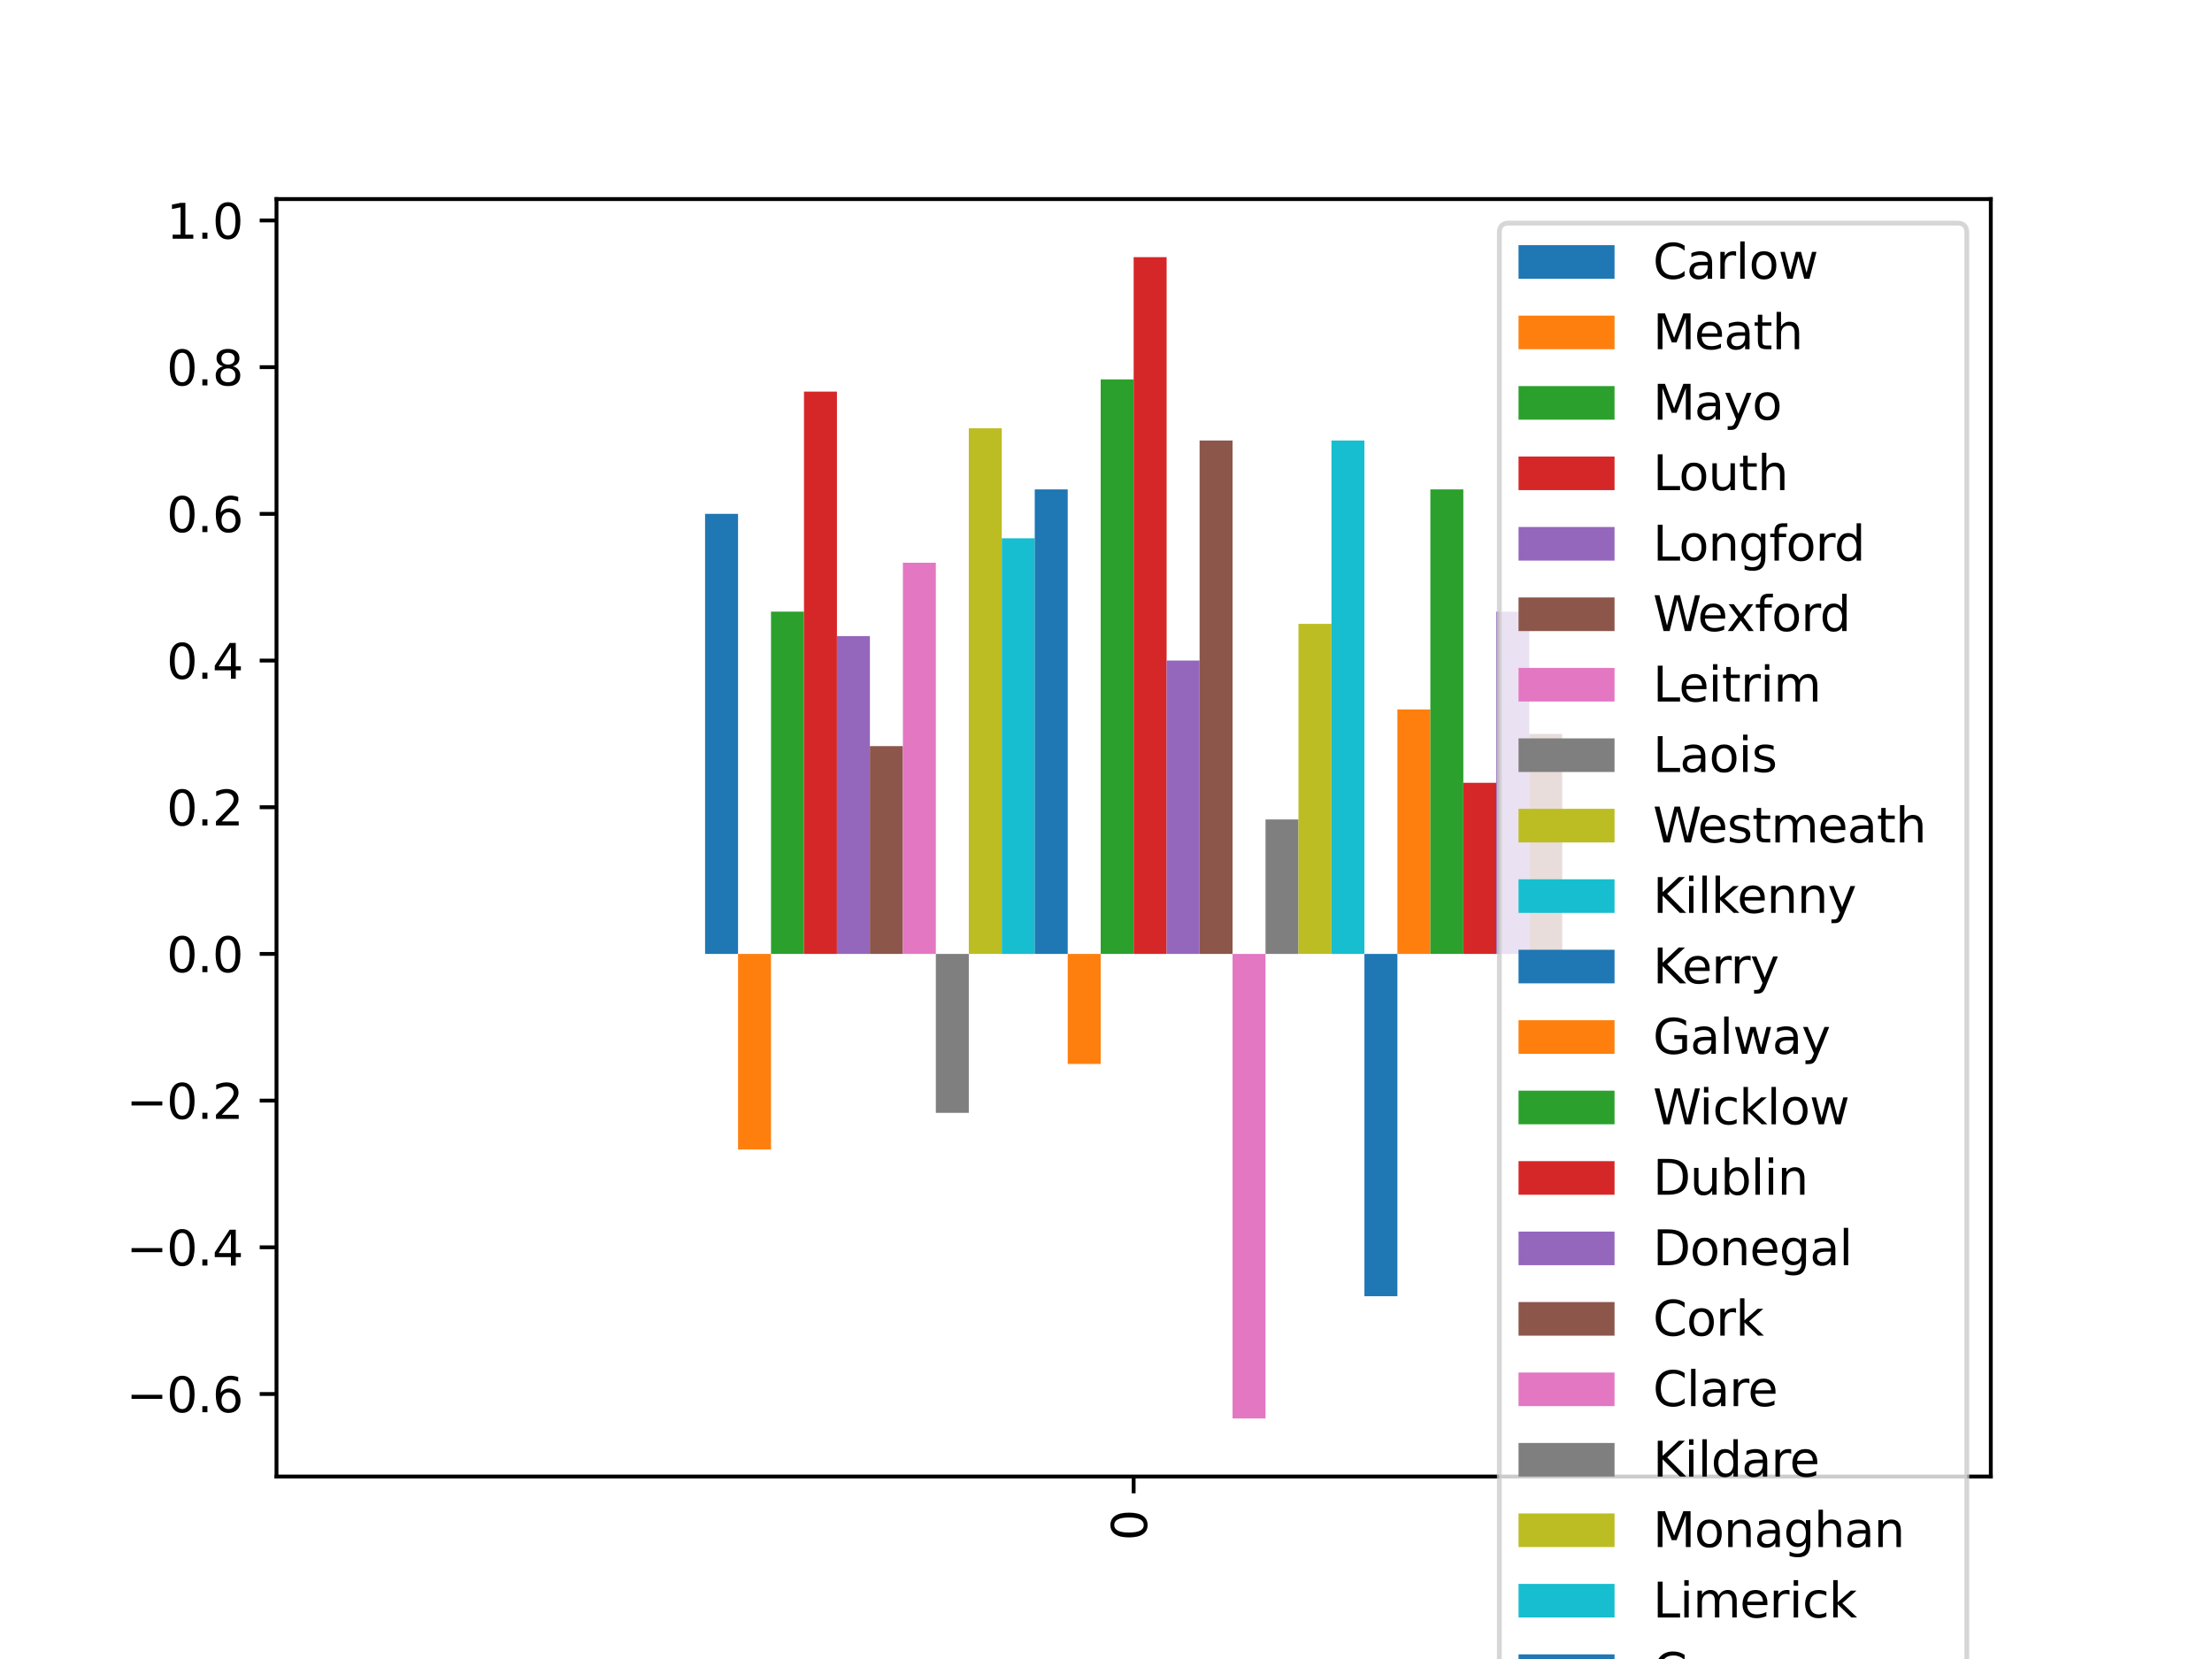 <?xml version="1.0" encoding="utf-8" standalone="no"?>
<!DOCTYPE svg PUBLIC "-//W3C//DTD SVG 1.1//EN"
  "http://www.w3.org/Graphics/SVG/1.1/DTD/svg11.dtd">
<svg xmlns:xlink="http://www.w3.org/1999/xlink" width="460.8pt" height="345.6pt" viewBox="0 0 460.8 345.6" xmlns="http://www.w3.org/2000/svg" version="1.1">
 <defs>
  <style type="text/css">*{stroke-linejoin: round; stroke-linecap: butt}</style>
 </defs>
 <g id="figure_1">
  <g id="patch_1">
   <path d="M 0 345.6 
L 460.8 345.6 
L 460.8 0 
L 0 0 
z
" style="fill: #ffffff"/>
  </g>
  <g id="axes_1">
   <g id="patch_2">
    <path d="M 57.6 307.584 
L 414.72 307.584 
L 414.72 41.472 
L 57.6 41.472 
z
" style="fill: #ffffff"/>
   </g>
   <g id="patch_3">
    <path d="M 146.88 198.72 
L 153.748 198.72 
L 153.748 107.045 
L 146.88 107.045 
z
" clip-path="url(#p65b8592eb8)" style="fill: #1f77b4"/>
   </g>
   <g id="patch_4">
    <path d="M 153.748 198.72 
L 160.615 198.72 
L 160.615 239.464 
L 153.748 239.464 
z
" clip-path="url(#p65b8592eb8)" style="fill: #ff7f0e"/>
   </g>
   <g id="patch_5">
    <path d="M 160.615 198.72 
L 167.483 198.72 
L 167.483 127.417 
L 160.615 127.417 
z
" clip-path="url(#p65b8592eb8)" style="fill: #2ca02c"/>
   </g>
   <g id="patch_6">
    <path d="M 167.483 198.72 
L 174.351 198.72 
L 174.351 81.58 
L 167.483 81.58 
z
" clip-path="url(#p65b8592eb8)" style="fill: #d62728"/>
   </g>
   <g id="patch_7">
    <path d="M 174.351 198.72 
L 181.218 198.72 
L 181.218 132.51 
L 174.351 132.51 
z
" clip-path="url(#p65b8592eb8)" style="fill: #9467bd"/>
   </g>
   <g id="patch_8">
    <path d="M 181.218 198.72 
L 188.086 198.72 
L 188.086 155.429 
L 181.218 155.429 
z
" clip-path="url(#p65b8592eb8)" style="fill: #8c564b"/>
   </g>
   <g id="patch_9">
    <path d="M 188.086 198.72 
L 194.954 198.72 
L 194.954 117.231 
L 188.086 117.231 
z
" clip-path="url(#p65b8592eb8)" style="fill: #e377c2"/>
   </g>
   <g id="patch_10">
    <path d="M 194.954 198.72 
L 201.822 198.72 
L 201.822 231.825 
L 194.954 231.825 
z
" clip-path="url(#p65b8592eb8)" style="fill: #7f7f7f"/>
   </g>
   <g id="patch_11">
    <path d="M 201.822 198.72 
L 208.689 198.72 
L 208.689 89.219 
L 201.822 89.219 
z
" clip-path="url(#p65b8592eb8)" style="fill: #bcbd22"/>
   </g>
   <g id="patch_12">
    <path d="M 208.689 198.72 
L 215.557 198.72 
L 215.557 112.138 
L 208.689 112.138 
z
" clip-path="url(#p65b8592eb8)" style="fill: #17becf"/>
   </g>
   <g id="patch_13">
    <path d="M 215.557 198.72 
L 222.425 198.72 
L 222.425 101.952 
L 215.557 101.952 
z
" clip-path="url(#p65b8592eb8)" style="fill: #1f77b4"/>
   </g>
   <g id="patch_14">
    <path d="M 222.425 198.72 
L 229.292 198.72 
L 229.292 221.639 
L 222.425 221.639 
z
" clip-path="url(#p65b8592eb8)" style="fill: #ff7f0e"/>
   </g>
   <g id="patch_15">
    <path d="M 229.292 198.72 
L 236.16 198.72 
L 236.16 79.033 
L 229.292 79.033 
z
" clip-path="url(#p65b8592eb8)" style="fill: #2ca02c"/>
   </g>
   <g id="patch_16">
    <path d="M 236.16 198.72 
L 243.028 198.72 
L 243.028 53.568 
L 236.16 53.568 
z
" clip-path="url(#p65b8592eb8)" style="fill: #d62728"/>
   </g>
   <g id="patch_17">
    <path d="M 243.028 198.72 
L 249.895 198.72 
L 249.895 137.603 
L 243.028 137.603 
z
" clip-path="url(#p65b8592eb8)" style="fill: #9467bd"/>
   </g>
   <g id="patch_18">
    <path d="M 249.895 198.72 
L 256.763 198.72 
L 256.763 91.766 
L 249.895 91.766 
z
" clip-path="url(#p65b8592eb8)" style="fill: #8c564b"/>
   </g>
   <g id="patch_19">
    <path d="M 256.763 198.72 
L 263.631 198.72 
L 263.631 295.488 
L 256.763 295.488 
z
" clip-path="url(#p65b8592eb8)" style="fill: #e377c2"/>
   </g>
   <g id="patch_20">
    <path d="M 263.631 198.72 
L 270.498 198.72 
L 270.498 170.708 
L 263.631 170.708 
z
" clip-path="url(#p65b8592eb8)" style="fill: #7f7f7f"/>
   </g>
   <g id="patch_21">
    <path d="M 270.498 198.72 
L 277.366 198.72 
L 277.366 129.964 
L 270.498 129.964 
z
" clip-path="url(#p65b8592eb8)" style="fill: #bcbd22"/>
   </g>
   <g id="patch_22">
    <path d="M 277.366 198.72 
L 284.234 198.72 
L 284.234 91.766 
L 277.366 91.766 
z
" clip-path="url(#p65b8592eb8)" style="fill: #17becf"/>
   </g>
   <g id="patch_23">
    <path d="M 284.234 198.72 
L 291.102 198.72 
L 291.102 270.023 
L 284.234 270.023 
z
" clip-path="url(#p65b8592eb8)" style="fill: #1f77b4"/>
   </g>
   <g id="patch_24">
    <path d="M 291.102 198.72 
L 297.969 198.72 
L 297.969 147.789 
L 291.102 147.789 
z
" clip-path="url(#p65b8592eb8)" style="fill: #ff7f0e"/>
   </g>
   <g id="patch_25">
    <path d="M 297.969 198.72 
L 304.837 198.72 
L 304.837 101.952 
L 297.969 101.952 
z
" clip-path="url(#p65b8592eb8)" style="fill: #2ca02c"/>
   </g>
   <g id="patch_26">
    <path d="M 304.837 198.72 
L 311.705 198.72 
L 311.705 163.069 
L 304.837 163.069 
z
" clip-path="url(#p65b8592eb8)" style="fill: #d62728"/>
   </g>
   <g id="patch_27">
    <path d="M 311.705 198.72 
L 318.572 198.72 
L 318.572 127.417 
L 311.705 127.417 
z
" clip-path="url(#p65b8592eb8)" style="fill: #9467bd"/>
   </g>
   <g id="patch_28">
    <path d="M 318.572 198.72 
L 325.44 198.72 
L 325.44 152.883 
L 318.572 152.883 
z
" clip-path="url(#p65b8592eb8)" style="fill: #8c564b"/>
   </g>
   <g id="matplotlib.axis_1">
    <g id="xtick_1">
     <g id="line2d_1">
      <defs>
       <path id="m4e31909a8d" d="M 0 0 
L 0 3.5 
" style="stroke: #000000; stroke-width: 0.8"/>
      </defs>
      <g>
       <use xlink:href="#m4e31909a8d" x="236.16" y="307.584" style="stroke: #000000; stroke-width: 0.8"/>
      </g>
     </g>
     <g id="text_1">
      <!-- 0 -->
      <g transform="translate(238.919 320.947)rotate(-90)scale(0.1 -0.1)">
       <defs>
        <path id="DejaVuSans-30" d="M 2034 4250 
Q 1547 4250 1301 3770 
Q 1056 3291 1056 2328 
Q 1056 1369 1301 889 
Q 1547 409 2034 409 
Q 2525 409 2770 889 
Q 3016 1369 3016 2328 
Q 3016 3291 2770 3770 
Q 2525 4250 2034 4250 
z
M 2034 4750 
Q 2819 4750 3233 4129 
Q 3647 3509 3647 2328 
Q 3647 1150 3233 529 
Q 2819 -91 2034 -91 
Q 1250 -91 836 529 
Q 422 1150 422 2328 
Q 422 3509 836 4129 
Q 1250 4750 2034 4750 
z
" transform="scale(0.016)"/>
       </defs>
       <use xlink:href="#DejaVuSans-30"/>
      </g>
     </g>
    </g>
   </g>
   <g id="matplotlib.axis_2">
    <g id="ytick_1">
     <g id="line2d_2">
      <defs>
       <path id="m312593dc23" d="M 0 0 
L -3.5 0 
" style="stroke: #000000; stroke-width: 0.8"/>
      </defs>
      <g>
       <use xlink:href="#m312593dc23" x="57.6" y="290.395" style="stroke: #000000; stroke-width: 0.8"/>
      </g>
     </g>
     <g id="text_2">
      <!-- −0.6 -->
      <g transform="translate(26.317 294.194)scale(0.1 -0.1)">
       <defs>
        <path id="DejaVuSans-2212" d="M 678 2272 
L 4684 2272 
L 4684 1741 
L 678 1741 
L 678 2272 
z
" transform="scale(0.016)"/>
        <path id="DejaVuSans-2e" d="M 684 794 
L 1344 794 
L 1344 0 
L 684 0 
L 684 794 
z
" transform="scale(0.016)"/>
        <path id="DejaVuSans-36" d="M 2113 2584 
Q 1688 2584 1439 2293 
Q 1191 2003 1191 1497 
Q 1191 994 1439 701 
Q 1688 409 2113 409 
Q 2538 409 2786 701 
Q 3034 994 3034 1497 
Q 3034 2003 2786 2293 
Q 2538 2584 2113 2584 
z
M 3366 4563 
L 3366 3988 
Q 3128 4100 2886 4159 
Q 2644 4219 2406 4219 
Q 1781 4219 1451 3797 
Q 1122 3375 1075 2522 
Q 1259 2794 1537 2939 
Q 1816 3084 2150 3084 
Q 2853 3084 3261 2657 
Q 3669 2231 3669 1497 
Q 3669 778 3244 343 
Q 2819 -91 2113 -91 
Q 1303 -91 875 529 
Q 447 1150 447 2328 
Q 447 3434 972 4092 
Q 1497 4750 2381 4750 
Q 2619 4750 2861 4703 
Q 3103 4656 3366 4563 
z
" transform="scale(0.016)"/>
       </defs>
       <use xlink:href="#DejaVuSans-2212"/>
       <use xlink:href="#DejaVuSans-30" x="83.789"/>
       <use xlink:href="#DejaVuSans-2e" x="147.412"/>
       <use xlink:href="#DejaVuSans-36" x="179.199"/>
      </g>
     </g>
    </g>
    <g id="ytick_2">
     <g id="line2d_3">
      <g>
       <use xlink:href="#m312593dc23" x="57.6" y="259.837" style="stroke: #000000; stroke-width: 0.8"/>
      </g>
     </g>
     <g id="text_3">
      <!-- −0.4 -->
      <g transform="translate(26.317 263.636)scale(0.1 -0.1)">
       <defs>
        <path id="DejaVuSans-34" d="M 2419 4116 
L 825 1625 
L 2419 1625 
L 2419 4116 
z
M 2253 4666 
L 3047 4666 
L 3047 1625 
L 3713 1625 
L 3713 1100 
L 3047 1100 
L 3047 0 
L 2419 0 
L 2419 1100 
L 313 1100 
L 313 1709 
L 2253 4666 
z
" transform="scale(0.016)"/>
       </defs>
       <use xlink:href="#DejaVuSans-2212"/>
       <use xlink:href="#DejaVuSans-30" x="83.789"/>
       <use xlink:href="#DejaVuSans-2e" x="147.412"/>
       <use xlink:href="#DejaVuSans-34" x="179.199"/>
      </g>
     </g>
    </g>
    <g id="ytick_3">
     <g id="line2d_4">
      <g>
       <use xlink:href="#m312593dc23" x="57.6" y="229.278" style="stroke: #000000; stroke-width: 0.8"/>
      </g>
     </g>
     <g id="text_4">
      <!-- −0.2 -->
      <g transform="translate(26.317 233.078)scale(0.1 -0.1)">
       <defs>
        <path id="DejaVuSans-32" d="M 1228 531 
L 3431 531 
L 3431 0 
L 469 0 
L 469 531 
Q 828 903 1448 1529 
Q 2069 2156 2228 2338 
Q 2531 2678 2651 2914 
Q 2772 3150 2772 3378 
Q 2772 3750 2511 3984 
Q 2250 4219 1831 4219 
Q 1534 4219 1204 4116 
Q 875 4013 500 3803 
L 500 4441 
Q 881 4594 1212 4672 
Q 1544 4750 1819 4750 
Q 2544 4750 2975 4387 
Q 3406 4025 3406 3419 
Q 3406 3131 3298 2873 
Q 3191 2616 2906 2266 
Q 2828 2175 2409 1742 
Q 1991 1309 1228 531 
z
" transform="scale(0.016)"/>
       </defs>
       <use xlink:href="#DejaVuSans-2212"/>
       <use xlink:href="#DejaVuSans-30" x="83.789"/>
       <use xlink:href="#DejaVuSans-2e" x="147.412"/>
       <use xlink:href="#DejaVuSans-32" x="179.199"/>
      </g>
     </g>
    </g>
    <g id="ytick_4">
     <g id="line2d_5">
      <g>
       <use xlink:href="#m312593dc23" x="57.6" y="198.72" style="stroke: #000000; stroke-width: 0.8"/>
      </g>
     </g>
     <g id="text_5">
      <!-- 0.0 -->
      <g transform="translate(34.697 202.519)scale(0.1 -0.1)">
       <use xlink:href="#DejaVuSans-30"/>
       <use xlink:href="#DejaVuSans-2e" x="63.623"/>
       <use xlink:href="#DejaVuSans-30" x="95.41"/>
      </g>
     </g>
    </g>
    <g id="ytick_5">
     <g id="line2d_6">
      <g>
       <use xlink:href="#m312593dc23" x="57.6" y="168.162" style="stroke: #000000; stroke-width: 0.8"/>
      </g>
     </g>
     <g id="text_6">
      <!-- 0.2 -->
      <g transform="translate(34.697 171.961)scale(0.1 -0.1)">
       <use xlink:href="#DejaVuSans-30"/>
       <use xlink:href="#DejaVuSans-2e" x="63.623"/>
       <use xlink:href="#DejaVuSans-32" x="95.41"/>
      </g>
     </g>
    </g>
    <g id="ytick_6">
     <g id="line2d_7">
      <g>
       <use xlink:href="#m312593dc23" x="57.6" y="137.603" style="stroke: #000000; stroke-width: 0.8"/>
      </g>
     </g>
     <g id="text_7">
      <!-- 0.4 -->
      <g transform="translate(34.697 141.403)scale(0.1 -0.1)">
       <use xlink:href="#DejaVuSans-30"/>
       <use xlink:href="#DejaVuSans-2e" x="63.623"/>
       <use xlink:href="#DejaVuSans-34" x="95.41"/>
      </g>
     </g>
    </g>
    <g id="ytick_7">
     <g id="line2d_8">
      <g>
       <use xlink:href="#m312593dc23" x="57.6" y="107.045" style="stroke: #000000; stroke-width: 0.8"/>
      </g>
     </g>
     <g id="text_8">
      <!-- 0.6 -->
      <g transform="translate(34.697 110.844)scale(0.1 -0.1)">
       <use xlink:href="#DejaVuSans-30"/>
       <use xlink:href="#DejaVuSans-2e" x="63.623"/>
       <use xlink:href="#DejaVuSans-36" x="95.41"/>
      </g>
     </g>
    </g>
    <g id="ytick_8">
     <g id="line2d_9">
      <g>
       <use xlink:href="#m312593dc23" x="57.6" y="76.487" style="stroke: #000000; stroke-width: 0.8"/>
      </g>
     </g>
     <g id="text_9">
      <!-- 0.8 -->
      <g transform="translate(34.697 80.286)scale(0.1 -0.1)">
       <defs>
        <path id="DejaVuSans-38" d="M 2034 2216 
Q 1584 2216 1326 1975 
Q 1069 1734 1069 1313 
Q 1069 891 1326 650 
Q 1584 409 2034 409 
Q 2484 409 2743 651 
Q 3003 894 3003 1313 
Q 3003 1734 2745 1975 
Q 2488 2216 2034 2216 
z
M 1403 2484 
Q 997 2584 770 2862 
Q 544 3141 544 3541 
Q 544 4100 942 4425 
Q 1341 4750 2034 4750 
Q 2731 4750 3128 4425 
Q 3525 4100 3525 3541 
Q 3525 3141 3298 2862 
Q 3072 2584 2669 2484 
Q 3125 2378 3379 2068 
Q 3634 1759 3634 1313 
Q 3634 634 3220 271 
Q 2806 -91 2034 -91 
Q 1263 -91 848 271 
Q 434 634 434 1313 
Q 434 1759 690 2068 
Q 947 2378 1403 2484 
z
M 1172 3481 
Q 1172 3119 1398 2916 
Q 1625 2713 2034 2713 
Q 2441 2713 2670 2916 
Q 2900 3119 2900 3481 
Q 2900 3844 2670 4047 
Q 2441 4250 2034 4250 
Q 1625 4250 1398 4047 
Q 1172 3844 1172 3481 
z
" transform="scale(0.016)"/>
       </defs>
       <use xlink:href="#DejaVuSans-30"/>
       <use xlink:href="#DejaVuSans-2e" x="63.623"/>
       <use xlink:href="#DejaVuSans-38" x="95.41"/>
      </g>
     </g>
    </g>
    <g id="ytick_9">
     <g id="line2d_10">
      <g>
       <use xlink:href="#m312593dc23" x="57.6" y="45.928" style="stroke: #000000; stroke-width: 0.8"/>
      </g>
     </g>
     <g id="text_10">
      <!-- 1.0 -->
      <g transform="translate(34.697 49.728)scale(0.1 -0.1)">
       <defs>
        <path id="DejaVuSans-31" d="M 794 531 
L 1825 531 
L 1825 4091 
L 703 3866 
L 703 4441 
L 1819 4666 
L 2450 4666 
L 2450 531 
L 3481 531 
L 3481 0 
L 794 0 
L 794 531 
z
" transform="scale(0.016)"/>
       </defs>
       <use xlink:href="#DejaVuSans-31"/>
       <use xlink:href="#DejaVuSans-2e" x="63.623"/>
       <use xlink:href="#DejaVuSans-30" x="95.41"/>
      </g>
     </g>
    </g>
   </g>
   <g id="patch_29">
    <path d="M 57.6 307.584 
L 57.6 41.472 
" style="fill: none; stroke: #000000; stroke-width: 0.8; stroke-linejoin: miter; stroke-linecap: square"/>
   </g>
   <g id="patch_30">
    <path d="M 414.72 307.584 
L 414.72 41.472 
" style="fill: none; stroke: #000000; stroke-width: 0.8; stroke-linejoin: miter; stroke-linecap: square"/>
   </g>
   <g id="patch_31">
    <path d="M 57.6 307.584 
L 414.72 307.584 
" style="fill: none; stroke: #000000; stroke-width: 0.8; stroke-linejoin: miter; stroke-linecap: square"/>
   </g>
   <g id="patch_32">
    <path d="M 57.6 41.472 
L 414.72 41.472 
" style="fill: none; stroke: #000000; stroke-width: 0.8; stroke-linejoin: miter; stroke-linecap: square"/>
   </g>
   <g id="legend_1">
    <g id="patch_33">
     <path d="M 314.339 431.103 
L 407.72 431.103 
Q 409.72 431.103 409.72 429.103 
L 409.72 48.472 
Q 409.72 46.472 407.72 46.472 
L 314.339 46.472 
Q 312.339 46.472 312.339 48.472 
L 312.339 429.103 
Q 312.339 431.103 314.339 431.103 
z
" style="fill: #ffffff; opacity: 0.8; stroke: #cccccc; stroke-linejoin: miter"/>
    </g>
    <g id="patch_34">
     <path d="M 316.339 58.07 
L 336.339 58.07 
L 336.339 51.07 
L 316.339 51.07 
z
" style="fill: #1f77b4"/>
    </g>
    <g id="text_11">
     <!-- Carlow -->
     <g transform="translate(344.339 58.07)scale(0.1 -0.1)">
      <defs>
       <path id="DejaVuSans-43" d="M 4122 4306 
L 4122 3641 
Q 3803 3938 3442 4084 
Q 3081 4231 2675 4231 
Q 1875 4231 1450 3742 
Q 1025 3253 1025 2328 
Q 1025 1406 1450 917 
Q 1875 428 2675 428 
Q 3081 428 3442 575 
Q 3803 722 4122 1019 
L 4122 359 
Q 3791 134 3420 21 
Q 3050 -91 2638 -91 
Q 1578 -91 968 557 
Q 359 1206 359 2328 
Q 359 3453 968 4101 
Q 1578 4750 2638 4750 
Q 3056 4750 3426 4639 
Q 3797 4528 4122 4306 
z
" transform="scale(0.016)"/>
       <path id="DejaVuSans-61" d="M 2194 1759 
Q 1497 1759 1228 1600 
Q 959 1441 959 1056 
Q 959 750 1161 570 
Q 1363 391 1709 391 
Q 2188 391 2477 730 
Q 2766 1069 2766 1631 
L 2766 1759 
L 2194 1759 
z
M 3341 1997 
L 3341 0 
L 2766 0 
L 2766 531 
Q 2569 213 2275 61 
Q 1981 -91 1556 -91 
Q 1019 -91 701 211 
Q 384 513 384 1019 
Q 384 1609 779 1909 
Q 1175 2209 1959 2209 
L 2766 2209 
L 2766 2266 
Q 2766 2663 2505 2880 
Q 2244 3097 1772 3097 
Q 1472 3097 1187 3025 
Q 903 2953 641 2809 
L 641 3341 
Q 956 3463 1253 3523 
Q 1550 3584 1831 3584 
Q 2591 3584 2966 3190 
Q 3341 2797 3341 1997 
z
" transform="scale(0.016)"/>
       <path id="DejaVuSans-72" d="M 2631 2963 
Q 2534 3019 2420 3045 
Q 2306 3072 2169 3072 
Q 1681 3072 1420 2755 
Q 1159 2438 1159 1844 
L 1159 0 
L 581 0 
L 581 3500 
L 1159 3500 
L 1159 2956 
Q 1341 3275 1631 3429 
Q 1922 3584 2338 3584 
Q 2397 3584 2469 3576 
Q 2541 3569 2628 3553 
L 2631 2963 
z
" transform="scale(0.016)"/>
       <path id="DejaVuSans-6c" d="M 603 4863 
L 1178 4863 
L 1178 0 
L 603 0 
L 603 4863 
z
" transform="scale(0.016)"/>
       <path id="DejaVuSans-6f" d="M 1959 3097 
Q 1497 3097 1228 2736 
Q 959 2375 959 1747 
Q 959 1119 1226 758 
Q 1494 397 1959 397 
Q 2419 397 2687 759 
Q 2956 1122 2956 1747 
Q 2956 2369 2687 2733 
Q 2419 3097 1959 3097 
z
M 1959 3584 
Q 2709 3584 3137 3096 
Q 3566 2609 3566 1747 
Q 3566 888 3137 398 
Q 2709 -91 1959 -91 
Q 1206 -91 779 398 
Q 353 888 353 1747 
Q 353 2609 779 3096 
Q 1206 3584 1959 3584 
z
" transform="scale(0.016)"/>
       <path id="DejaVuSans-77" d="M 269 3500 
L 844 3500 
L 1563 769 
L 2278 3500 
L 2956 3500 
L 3675 769 
L 4391 3500 
L 4966 3500 
L 4050 0 
L 3372 0 
L 2619 2869 
L 1863 0 
L 1184 0 
L 269 3500 
z
" transform="scale(0.016)"/>
      </defs>
      <use xlink:href="#DejaVuSans-43"/>
      <use xlink:href="#DejaVuSans-61" x="69.824"/>
      <use xlink:href="#DejaVuSans-72" x="131.104"/>
      <use xlink:href="#DejaVuSans-6c" x="172.217"/>
      <use xlink:href="#DejaVuSans-6f" x="200"/>
      <use xlink:href="#DejaVuSans-77" x="261.182"/>
     </g>
    </g>
    <g id="patch_35">
     <path d="M 316.339 72.749 
L 336.339 72.749 
L 336.339 65.749 
L 316.339 65.749 
z
" style="fill: #ff7f0e"/>
    </g>
    <g id="text_12">
     <!-- Meath -->
     <g transform="translate(344.339 72.749)scale(0.1 -0.1)">
      <defs>
       <path id="DejaVuSans-4d" d="M 628 4666 
L 1569 4666 
L 2759 1491 
L 3956 4666 
L 4897 4666 
L 4897 0 
L 4281 0 
L 4281 4097 
L 3078 897 
L 2444 897 
L 1241 4097 
L 1241 0 
L 628 0 
L 628 4666 
z
" transform="scale(0.016)"/>
       <path id="DejaVuSans-65" d="M 3597 1894 
L 3597 1613 
L 953 1613 
Q 991 1019 1311 708 
Q 1631 397 2203 397 
Q 2534 397 2845 478 
Q 3156 559 3463 722 
L 3463 178 
Q 3153 47 2828 -22 
Q 2503 -91 2169 -91 
Q 1331 -91 842 396 
Q 353 884 353 1716 
Q 353 2575 817 3079 
Q 1281 3584 2069 3584 
Q 2775 3584 3186 3129 
Q 3597 2675 3597 1894 
z
M 3022 2063 
Q 3016 2534 2758 2815 
Q 2500 3097 2075 3097 
Q 1594 3097 1305 2825 
Q 1016 2553 972 2059 
L 3022 2063 
z
" transform="scale(0.016)"/>
       <path id="DejaVuSans-74" d="M 1172 4494 
L 1172 3500 
L 2356 3500 
L 2356 3053 
L 1172 3053 
L 1172 1153 
Q 1172 725 1289 603 
Q 1406 481 1766 481 
L 2356 481 
L 2356 0 
L 1766 0 
Q 1100 0 847 248 
Q 594 497 594 1153 
L 594 3053 
L 172 3053 
L 172 3500 
L 594 3500 
L 594 4494 
L 1172 4494 
z
" transform="scale(0.016)"/>
       <path id="DejaVuSans-68" d="M 3513 2113 
L 3513 0 
L 2938 0 
L 2938 2094 
Q 2938 2591 2744 2837 
Q 2550 3084 2163 3084 
Q 1697 3084 1428 2787 
Q 1159 2491 1159 1978 
L 1159 0 
L 581 0 
L 581 4863 
L 1159 4863 
L 1159 2956 
Q 1366 3272 1645 3428 
Q 1925 3584 2291 3584 
Q 2894 3584 3203 3211 
Q 3513 2838 3513 2113 
z
" transform="scale(0.016)"/>
      </defs>
      <use xlink:href="#DejaVuSans-4d"/>
      <use xlink:href="#DejaVuSans-65" x="86.279"/>
      <use xlink:href="#DejaVuSans-61" x="147.803"/>
      <use xlink:href="#DejaVuSans-74" x="209.082"/>
      <use xlink:href="#DejaVuSans-68" x="248.291"/>
     </g>
    </g>
    <g id="patch_36">
     <path d="M 316.339 87.427 
L 336.339 87.427 
L 336.339 80.427 
L 316.339 80.427 
z
" style="fill: #2ca02c"/>
    </g>
    <g id="text_13">
     <!-- Mayo -->
     <g transform="translate(344.339 87.427)scale(0.1 -0.1)">
      <defs>
       <path id="DejaVuSans-79" d="M 2059 -325 
Q 1816 -950 1584 -1140 
Q 1353 -1331 966 -1331 
L 506 -1331 
L 506 -850 
L 844 -850 
Q 1081 -850 1212 -737 
Q 1344 -625 1503 -206 
L 1606 56 
L 191 3500 
L 800 3500 
L 1894 763 
L 2988 3500 
L 3597 3500 
L 2059 -325 
z
" transform="scale(0.016)"/>
      </defs>
      <use xlink:href="#DejaVuSans-4d"/>
      <use xlink:href="#DejaVuSans-61" x="86.279"/>
      <use xlink:href="#DejaVuSans-79" x="147.559"/>
      <use xlink:href="#DejaVuSans-6f" x="206.738"/>
     </g>
    </g>
    <g id="patch_37">
     <path d="M 316.339 102.105 
L 336.339 102.105 
L 336.339 95.105 
L 316.339 95.105 
z
" style="fill: #d62728"/>
    </g>
    <g id="text_14">
     <!-- Louth -->
     <g transform="translate(344.339 102.105)scale(0.1 -0.1)">
      <defs>
       <path id="DejaVuSans-4c" d="M 628 4666 
L 1259 4666 
L 1259 531 
L 3531 531 
L 3531 0 
L 628 0 
L 628 4666 
z
" transform="scale(0.016)"/>
       <path id="DejaVuSans-75" d="M 544 1381 
L 544 3500 
L 1119 3500 
L 1119 1403 
Q 1119 906 1312 657 
Q 1506 409 1894 409 
Q 2359 409 2629 706 
Q 2900 1003 2900 1516 
L 2900 3500 
L 3475 3500 
L 3475 0 
L 2900 0 
L 2900 538 
Q 2691 219 2414 64 
Q 2138 -91 1772 -91 
Q 1169 -91 856 284 
Q 544 659 544 1381 
z
M 1991 3584 
L 1991 3584 
z
" transform="scale(0.016)"/>
      </defs>
      <use xlink:href="#DejaVuSans-4c"/>
      <use xlink:href="#DejaVuSans-6f" x="53.963"/>
      <use xlink:href="#DejaVuSans-75" x="115.145"/>
      <use xlink:href="#DejaVuSans-74" x="178.523"/>
      <use xlink:href="#DejaVuSans-68" x="217.732"/>
     </g>
    </g>
    <g id="patch_38">
     <path d="M 316.339 116.783 
L 336.339 116.783 
L 336.339 109.783 
L 316.339 109.783 
z
" style="fill: #9467bd"/>
    </g>
    <g id="text_15">
     <!-- Longford -->
     <g transform="translate(344.339 116.783)scale(0.1 -0.1)">
      <defs>
       <path id="DejaVuSans-6e" d="M 3513 2113 
L 3513 0 
L 2938 0 
L 2938 2094 
Q 2938 2591 2744 2837 
Q 2550 3084 2163 3084 
Q 1697 3084 1428 2787 
Q 1159 2491 1159 1978 
L 1159 0 
L 581 0 
L 581 3500 
L 1159 3500 
L 1159 2956 
Q 1366 3272 1645 3428 
Q 1925 3584 2291 3584 
Q 2894 3584 3203 3211 
Q 3513 2838 3513 2113 
z
" transform="scale(0.016)"/>
       <path id="DejaVuSans-67" d="M 2906 1791 
Q 2906 2416 2648 2759 
Q 2391 3103 1925 3103 
Q 1463 3103 1205 2759 
Q 947 2416 947 1791 
Q 947 1169 1205 825 
Q 1463 481 1925 481 
Q 2391 481 2648 825 
Q 2906 1169 2906 1791 
z
M 3481 434 
Q 3481 -459 3084 -895 
Q 2688 -1331 1869 -1331 
Q 1566 -1331 1297 -1286 
Q 1028 -1241 775 -1147 
L 775 -588 
Q 1028 -725 1275 -790 
Q 1522 -856 1778 -856 
Q 2344 -856 2625 -561 
Q 2906 -266 2906 331 
L 2906 616 
Q 2728 306 2450 153 
Q 2172 0 1784 0 
Q 1141 0 747 490 
Q 353 981 353 1791 
Q 353 2603 747 3093 
Q 1141 3584 1784 3584 
Q 2172 3584 2450 3431 
Q 2728 3278 2906 2969 
L 2906 3500 
L 3481 3500 
L 3481 434 
z
" transform="scale(0.016)"/>
       <path id="DejaVuSans-66" d="M 2375 4863 
L 2375 4384 
L 1825 4384 
Q 1516 4384 1395 4259 
Q 1275 4134 1275 3809 
L 1275 3500 
L 2222 3500 
L 2222 3053 
L 1275 3053 
L 1275 0 
L 697 0 
L 697 3053 
L 147 3053 
L 147 3500 
L 697 3500 
L 697 3744 
Q 697 4328 969 4595 
Q 1241 4863 1831 4863 
L 2375 4863 
z
" transform="scale(0.016)"/>
       <path id="DejaVuSans-64" d="M 2906 2969 
L 2906 4863 
L 3481 4863 
L 3481 0 
L 2906 0 
L 2906 525 
Q 2725 213 2448 61 
Q 2172 -91 1784 -91 
Q 1150 -91 751 415 
Q 353 922 353 1747 
Q 353 2572 751 3078 
Q 1150 3584 1784 3584 
Q 2172 3584 2448 3432 
Q 2725 3281 2906 2969 
z
M 947 1747 
Q 947 1113 1208 752 
Q 1469 391 1925 391 
Q 2381 391 2643 752 
Q 2906 1113 2906 1747 
Q 2906 2381 2643 2742 
Q 2381 3103 1925 3103 
Q 1469 3103 1208 2742 
Q 947 2381 947 1747 
z
" transform="scale(0.016)"/>
      </defs>
      <use xlink:href="#DejaVuSans-4c"/>
      <use xlink:href="#DejaVuSans-6f" x="53.963"/>
      <use xlink:href="#DejaVuSans-6e" x="115.145"/>
      <use xlink:href="#DejaVuSans-67" x="178.523"/>
      <use xlink:href="#DejaVuSans-66" x="242"/>
      <use xlink:href="#DejaVuSans-6f" x="277.205"/>
      <use xlink:href="#DejaVuSans-72" x="338.387"/>
      <use xlink:href="#DejaVuSans-64" x="377.75"/>
     </g>
    </g>
    <g id="patch_39">
     <path d="M 316.339 131.461 
L 336.339 131.461 
L 336.339 124.461 
L 316.339 124.461 
z
" style="fill: #8c564b"/>
    </g>
    <g id="text_16">
     <!-- Wexford -->
     <g transform="translate(344.339 131.461)scale(0.1 -0.1)">
      <defs>
       <path id="DejaVuSans-57" d="M 213 4666 
L 850 4666 
L 1831 722 
L 2809 4666 
L 3519 4666 
L 4500 722 
L 5478 4666 
L 6119 4666 
L 4947 0 
L 4153 0 
L 3169 4050 
L 2175 0 
L 1381 0 
L 213 4666 
z
" transform="scale(0.016)"/>
       <path id="DejaVuSans-78" d="M 3513 3500 
L 2247 1797 
L 3578 0 
L 2900 0 
L 1881 1375 
L 863 0 
L 184 0 
L 1544 1831 
L 300 3500 
L 978 3500 
L 1906 2253 
L 2834 3500 
L 3513 3500 
z
" transform="scale(0.016)"/>
      </defs>
      <use xlink:href="#DejaVuSans-57"/>
      <use xlink:href="#DejaVuSans-65" x="93.002"/>
      <use xlink:href="#DejaVuSans-78" x="152.775"/>
      <use xlink:href="#DejaVuSans-66" x="211.955"/>
      <use xlink:href="#DejaVuSans-6f" x="247.16"/>
      <use xlink:href="#DejaVuSans-72" x="308.342"/>
      <use xlink:href="#DejaVuSans-64" x="347.705"/>
     </g>
    </g>
    <g id="patch_40">
     <path d="M 316.339 146.139 
L 336.339 146.139 
L 336.339 139.139 
L 316.339 139.139 
z
" style="fill: #e377c2"/>
    </g>
    <g id="text_17">
     <!-- Leitrim -->
     <g transform="translate(344.339 146.139)scale(0.1 -0.1)">
      <defs>
       <path id="DejaVuSans-69" d="M 603 3500 
L 1178 3500 
L 1178 0 
L 603 0 
L 603 3500 
z
M 603 4863 
L 1178 4863 
L 1178 4134 
L 603 4134 
L 603 4863 
z
" transform="scale(0.016)"/>
       <path id="DejaVuSans-6d" d="M 3328 2828 
Q 3544 3216 3844 3400 
Q 4144 3584 4550 3584 
Q 5097 3584 5394 3201 
Q 5691 2819 5691 2113 
L 5691 0 
L 5113 0 
L 5113 2094 
Q 5113 2597 4934 2840 
Q 4756 3084 4391 3084 
Q 3944 3084 3684 2787 
Q 3425 2491 3425 1978 
L 3425 0 
L 2847 0 
L 2847 2094 
Q 2847 2600 2669 2842 
Q 2491 3084 2119 3084 
Q 1678 3084 1418 2786 
Q 1159 2488 1159 1978 
L 1159 0 
L 581 0 
L 581 3500 
L 1159 3500 
L 1159 2956 
Q 1356 3278 1631 3431 
Q 1906 3584 2284 3584 
Q 2666 3584 2933 3390 
Q 3200 3197 3328 2828 
z
" transform="scale(0.016)"/>
      </defs>
      <use xlink:href="#DejaVuSans-4c"/>
      <use xlink:href="#DejaVuSans-65" x="53.963"/>
      <use xlink:href="#DejaVuSans-69" x="115.486"/>
      <use xlink:href="#DejaVuSans-74" x="143.27"/>
      <use xlink:href="#DejaVuSans-72" x="182.479"/>
      <use xlink:href="#DejaVuSans-69" x="223.592"/>
      <use xlink:href="#DejaVuSans-6d" x="251.375"/>
     </g>
    </g>
    <g id="patch_41">
     <path d="M 316.339 160.817 
L 336.339 160.817 
L 336.339 153.817 
L 316.339 153.817 
z
" style="fill: #7f7f7f"/>
    </g>
    <g id="text_18">
     <!-- Laois -->
     <g transform="translate(344.339 160.817)scale(0.1 -0.1)">
      <defs>
       <path id="DejaVuSans-73" d="M 2834 3397 
L 2834 2853 
Q 2591 2978 2328 3040 
Q 2066 3103 1784 3103 
Q 1356 3103 1142 2972 
Q 928 2841 928 2578 
Q 928 2378 1081 2264 
Q 1234 2150 1697 2047 
L 1894 2003 
Q 2506 1872 2764 1633 
Q 3022 1394 3022 966 
Q 3022 478 2636 193 
Q 2250 -91 1575 -91 
Q 1294 -91 989 -36 
Q 684 19 347 128 
L 347 722 
Q 666 556 975 473 
Q 1284 391 1588 391 
Q 1994 391 2212 530 
Q 2431 669 2431 922 
Q 2431 1156 2273 1281 
Q 2116 1406 1581 1522 
L 1381 1569 
Q 847 1681 609 1914 
Q 372 2147 372 2553 
Q 372 3047 722 3315 
Q 1072 3584 1716 3584 
Q 2034 3584 2315 3537 
Q 2597 3491 2834 3397 
z
" transform="scale(0.016)"/>
      </defs>
      <use xlink:href="#DejaVuSans-4c"/>
      <use xlink:href="#DejaVuSans-61" x="55.713"/>
      <use xlink:href="#DejaVuSans-6f" x="116.992"/>
      <use xlink:href="#DejaVuSans-69" x="178.174"/>
      <use xlink:href="#DejaVuSans-73" x="205.957"/>
     </g>
    </g>
    <g id="patch_42">
     <path d="M 316.339 175.495 
L 336.339 175.495 
L 336.339 168.495 
L 316.339 168.495 
z
" style="fill: #bcbd22"/>
    </g>
    <g id="text_19">
     <!-- Westmeath -->
     <g transform="translate(344.339 175.495)scale(0.1 -0.1)">
      <use xlink:href="#DejaVuSans-57"/>
      <use xlink:href="#DejaVuSans-65" x="93.002"/>
      <use xlink:href="#DejaVuSans-73" x="154.525"/>
      <use xlink:href="#DejaVuSans-74" x="206.625"/>
      <use xlink:href="#DejaVuSans-6d" x="245.834"/>
      <use xlink:href="#DejaVuSans-65" x="343.246"/>
      <use xlink:href="#DejaVuSans-61" x="404.77"/>
      <use xlink:href="#DejaVuSans-74" x="466.049"/>
      <use xlink:href="#DejaVuSans-68" x="505.258"/>
     </g>
    </g>
    <g id="patch_43">
     <path d="M 316.339 190.174 
L 336.339 190.174 
L 336.339 183.174 
L 316.339 183.174 
z
" style="fill: #17becf"/>
    </g>
    <g id="text_20">
     <!-- Kilkenny -->
     <g transform="translate(344.339 190.174)scale(0.1 -0.1)">
      <defs>
       <path id="DejaVuSans-4b" d="M 628 4666 
L 1259 4666 
L 1259 2694 
L 3353 4666 
L 4166 4666 
L 1850 2491 
L 4331 0 
L 3500 0 
L 1259 2247 
L 1259 0 
L 628 0 
L 628 4666 
z
" transform="scale(0.016)"/>
       <path id="DejaVuSans-6b" d="M 581 4863 
L 1159 4863 
L 1159 1991 
L 2875 3500 
L 3609 3500 
L 1753 1863 
L 3688 0 
L 2938 0 
L 1159 1709 
L 1159 0 
L 581 0 
L 581 4863 
z
" transform="scale(0.016)"/>
      </defs>
      <use xlink:href="#DejaVuSans-4b"/>
      <use xlink:href="#DejaVuSans-69" x="65.576"/>
      <use xlink:href="#DejaVuSans-6c" x="93.359"/>
      <use xlink:href="#DejaVuSans-6b" x="121.143"/>
      <use xlink:href="#DejaVuSans-65" x="175.428"/>
      <use xlink:href="#DejaVuSans-6e" x="236.951"/>
      <use xlink:href="#DejaVuSans-6e" x="300.33"/>
      <use xlink:href="#DejaVuSans-79" x="363.709"/>
     </g>
    </g>
    <g id="patch_44">
     <path d="M 316.339 204.852 
L 336.339 204.852 
L 336.339 197.852 
L 316.339 197.852 
z
" style="fill: #1f77b4"/>
    </g>
    <g id="text_21">
     <!-- Kerry -->
     <g transform="translate(344.339 204.852)scale(0.1 -0.1)">
      <use xlink:href="#DejaVuSans-4b"/>
      <use xlink:href="#DejaVuSans-65" x="60.576"/>
      <use xlink:href="#DejaVuSans-72" x="122.1"/>
      <use xlink:href="#DejaVuSans-72" x="161.463"/>
      <use xlink:href="#DejaVuSans-79" x="202.576"/>
     </g>
    </g>
    <g id="patch_45">
     <path d="M 316.339 219.53 
L 336.339 219.53 
L 336.339 212.53 
L 316.339 212.53 
z
" style="fill: #ff7f0e"/>
    </g>
    <g id="text_22">
     <!-- Galway -->
     <g transform="translate(344.339 219.53)scale(0.1 -0.1)">
      <defs>
       <path id="DejaVuSans-47" d="M 3809 666 
L 3809 1919 
L 2778 1919 
L 2778 2438 
L 4434 2438 
L 4434 434 
Q 4069 175 3628 42 
Q 3188 -91 2688 -91 
Q 1594 -91 976 548 
Q 359 1188 359 2328 
Q 359 3472 976 4111 
Q 1594 4750 2688 4750 
Q 3144 4750 3555 4637 
Q 3966 4525 4313 4306 
L 4313 3634 
Q 3963 3931 3569 4081 
Q 3175 4231 2741 4231 
Q 1884 4231 1454 3753 
Q 1025 3275 1025 2328 
Q 1025 1384 1454 906 
Q 1884 428 2741 428 
Q 3075 428 3337 486 
Q 3600 544 3809 666 
z
" transform="scale(0.016)"/>
      </defs>
      <use xlink:href="#DejaVuSans-47"/>
      <use xlink:href="#DejaVuSans-61" x="77.49"/>
      <use xlink:href="#DejaVuSans-6c" x="138.77"/>
      <use xlink:href="#DejaVuSans-77" x="166.553"/>
      <use xlink:href="#DejaVuSans-61" x="248.34"/>
      <use xlink:href="#DejaVuSans-79" x="309.619"/>
     </g>
    </g>
    <g id="patch_46">
     <path d="M 316.339 234.208 
L 336.339 234.208 
L 336.339 227.208 
L 316.339 227.208 
z
" style="fill: #2ca02c"/>
    </g>
    <g id="text_23">
     <!-- Wicklow -->
     <g transform="translate(344.339 234.208)scale(0.1 -0.1)">
      <defs>
       <path id="DejaVuSans-63" d="M 3122 3366 
L 3122 2828 
Q 2878 2963 2633 3030 
Q 2388 3097 2138 3097 
Q 1578 3097 1268 2742 
Q 959 2388 959 1747 
Q 959 1106 1268 751 
Q 1578 397 2138 397 
Q 2388 397 2633 464 
Q 2878 531 3122 666 
L 3122 134 
Q 2881 22 2623 -34 
Q 2366 -91 2075 -91 
Q 1284 -91 818 406 
Q 353 903 353 1747 
Q 353 2603 823 3093 
Q 1294 3584 2113 3584 
Q 2378 3584 2631 3529 
Q 2884 3475 3122 3366 
z
" transform="scale(0.016)"/>
      </defs>
      <use xlink:href="#DejaVuSans-57"/>
      <use xlink:href="#DejaVuSans-69" x="96.627"/>
      <use xlink:href="#DejaVuSans-63" x="124.41"/>
      <use xlink:href="#DejaVuSans-6b" x="179.391"/>
      <use xlink:href="#DejaVuSans-6c" x="237.301"/>
      <use xlink:href="#DejaVuSans-6f" x="265.084"/>
      <use xlink:href="#DejaVuSans-77" x="326.266"/>
     </g>
    </g>
    <g id="patch_47">
     <path d="M 316.339 248.886 
L 336.339 248.886 
L 336.339 241.886 
L 316.339 241.886 
z
" style="fill: #d62728"/>
    </g>
    <g id="text_24">
     <!-- Dublin -->
     <g transform="translate(344.339 248.886)scale(0.1 -0.1)">
      <defs>
       <path id="DejaVuSans-44" d="M 1259 4147 
L 1259 519 
L 2022 519 
Q 2988 519 3436 956 
Q 3884 1394 3884 2338 
Q 3884 3275 3436 3711 
Q 2988 4147 2022 4147 
L 1259 4147 
z
M 628 4666 
L 1925 4666 
Q 3281 4666 3915 4102 
Q 4550 3538 4550 2338 
Q 4550 1131 3912 565 
Q 3275 0 1925 0 
L 628 0 
L 628 4666 
z
" transform="scale(0.016)"/>
       <path id="DejaVuSans-62" d="M 3116 1747 
Q 3116 2381 2855 2742 
Q 2594 3103 2138 3103 
Q 1681 3103 1420 2742 
Q 1159 2381 1159 1747 
Q 1159 1113 1420 752 
Q 1681 391 2138 391 
Q 2594 391 2855 752 
Q 3116 1113 3116 1747 
z
M 1159 2969 
Q 1341 3281 1617 3432 
Q 1894 3584 2278 3584 
Q 2916 3584 3314 3078 
Q 3713 2572 3713 1747 
Q 3713 922 3314 415 
Q 2916 -91 2278 -91 
Q 1894 -91 1617 61 
Q 1341 213 1159 525 
L 1159 0 
L 581 0 
L 581 4863 
L 1159 4863 
L 1159 2969 
z
" transform="scale(0.016)"/>
      </defs>
      <use xlink:href="#DejaVuSans-44"/>
      <use xlink:href="#DejaVuSans-75" x="77.002"/>
      <use xlink:href="#DejaVuSans-62" x="140.381"/>
      <use xlink:href="#DejaVuSans-6c" x="203.857"/>
      <use xlink:href="#DejaVuSans-69" x="231.641"/>
      <use xlink:href="#DejaVuSans-6e" x="259.424"/>
     </g>
    </g>
    <g id="patch_48">
     <path d="M 316.339 263.564 
L 336.339 263.564 
L 336.339 256.564 
L 316.339 256.564 
z
" style="fill: #9467bd"/>
    </g>
    <g id="text_25">
     <!-- Donegal -->
     <g transform="translate(344.339 263.564)scale(0.1 -0.1)">
      <use xlink:href="#DejaVuSans-44"/>
      <use xlink:href="#DejaVuSans-6f" x="77.002"/>
      <use xlink:href="#DejaVuSans-6e" x="138.184"/>
      <use xlink:href="#DejaVuSans-65" x="201.562"/>
      <use xlink:href="#DejaVuSans-67" x="263.086"/>
      <use xlink:href="#DejaVuSans-61" x="326.562"/>
      <use xlink:href="#DejaVuSans-6c" x="387.842"/>
     </g>
    </g>
    <g id="patch_49">
     <path d="M 316.339 278.242 
L 336.339 278.242 
L 336.339 271.242 
L 316.339 271.242 
z
" style="fill: #8c564b"/>
    </g>
    <g id="text_26">
     <!-- Cork -->
     <g transform="translate(344.339 278.242)scale(0.1 -0.1)">
      <use xlink:href="#DejaVuSans-43"/>
      <use xlink:href="#DejaVuSans-6f" x="69.824"/>
      <use xlink:href="#DejaVuSans-72" x="131.006"/>
      <use xlink:href="#DejaVuSans-6b" x="172.119"/>
     </g>
    </g>
    <g id="patch_50">
     <path d="M 316.339 292.92 
L 336.339 292.92 
L 336.339 285.92 
L 316.339 285.92 
z
" style="fill: #e377c2"/>
    </g>
    <g id="text_27">
     <!-- Clare -->
     <g transform="translate(344.339 292.92)scale(0.1 -0.1)">
      <use xlink:href="#DejaVuSans-43"/>
      <use xlink:href="#DejaVuSans-6c" x="69.824"/>
      <use xlink:href="#DejaVuSans-61" x="97.607"/>
      <use xlink:href="#DejaVuSans-72" x="158.887"/>
      <use xlink:href="#DejaVuSans-65" x="197.75"/>
     </g>
    </g>
    <g id="patch_51">
     <path d="M 316.339 307.599 
L 336.339 307.599 
L 336.339 300.599 
L 316.339 300.599 
z
" style="fill: #7f7f7f"/>
    </g>
    <g id="text_28">
     <!-- Kildare -->
     <g transform="translate(344.339 307.599)scale(0.1 -0.1)">
      <use xlink:href="#DejaVuSans-4b"/>
      <use xlink:href="#DejaVuSans-69" x="65.576"/>
      <use xlink:href="#DejaVuSans-6c" x="93.359"/>
      <use xlink:href="#DejaVuSans-64" x="121.143"/>
      <use xlink:href="#DejaVuSans-61" x="184.619"/>
      <use xlink:href="#DejaVuSans-72" x="245.898"/>
      <use xlink:href="#DejaVuSans-65" x="284.762"/>
     </g>
    </g>
    <g id="patch_52">
     <path d="M 316.339 322.277 
L 336.339 322.277 
L 336.339 315.277 
L 316.339 315.277 
z
" style="fill: #bcbd22"/>
    </g>
    <g id="text_29">
     <!-- Monaghan -->
     <g transform="translate(344.339 322.277)scale(0.1 -0.1)">
      <use xlink:href="#DejaVuSans-4d"/>
      <use xlink:href="#DejaVuSans-6f" x="86.279"/>
      <use xlink:href="#DejaVuSans-6e" x="147.461"/>
      <use xlink:href="#DejaVuSans-61" x="210.84"/>
      <use xlink:href="#DejaVuSans-67" x="272.119"/>
      <use xlink:href="#DejaVuSans-68" x="335.596"/>
      <use xlink:href="#DejaVuSans-61" x="398.975"/>
      <use xlink:href="#DejaVuSans-6e" x="460.254"/>
     </g>
    </g>
    <g id="patch_53">
     <path d="M 316.339 336.955 
L 336.339 336.955 
L 336.339 329.955 
L 316.339 329.955 
z
" style="fill: #17becf"/>
    </g>
    <g id="text_30">
     <!-- Limerick -->
     <g transform="translate(344.339 336.955)scale(0.1 -0.1)">
      <use xlink:href="#DejaVuSans-4c"/>
      <use xlink:href="#DejaVuSans-69" x="55.713"/>
      <use xlink:href="#DejaVuSans-6d" x="83.496"/>
      <use xlink:href="#DejaVuSans-65" x="180.908"/>
      <use xlink:href="#DejaVuSans-72" x="242.432"/>
      <use xlink:href="#DejaVuSans-69" x="283.545"/>
      <use xlink:href="#DejaVuSans-63" x="311.328"/>
      <use xlink:href="#DejaVuSans-6b" x="366.309"/>
     </g>
    </g>
    <g id="patch_54">
     <path d="M 316.339 351.633 
L 336.339 351.633 
L 336.339 344.633 
L 316.339 344.633 
z
" style="fill: #1f77b4"/>
    </g>
    <g id="text_31">
     <!-- Cavan -->
     <g transform="translate(344.339 351.633)scale(0.1 -0.1)">
      <defs>
       <path id="DejaVuSans-76" d="M 191 3500 
L 800 3500 
L 1894 563 
L 2988 3500 
L 3597 3500 
L 2284 0 
L 1503 0 
L 191 3500 
z
" transform="scale(0.016)"/>
      </defs>
      <use xlink:href="#DejaVuSans-43"/>
      <use xlink:href="#DejaVuSans-61" x="69.824"/>
      <use xlink:href="#DejaVuSans-76" x="131.104"/>
      <use xlink:href="#DejaVuSans-61" x="190.283"/>
      <use xlink:href="#DejaVuSans-6e" x="251.562"/>
     </g>
    </g>
    <g id="patch_55">
     <path d="M 316.339 366.311 
L 336.339 366.311 
L 336.339 359.311 
L 316.339 359.311 
z
" style="fill: #ff7f0e"/>
    </g>
    <g id="text_32">
     <!-- Sligo -->
     <g transform="translate(344.339 366.311)scale(0.1 -0.1)">
      <defs>
       <path id="DejaVuSans-53" d="M 3425 4513 
L 3425 3897 
Q 3066 4069 2747 4153 
Q 2428 4238 2131 4238 
Q 1616 4238 1336 4038 
Q 1056 3838 1056 3469 
Q 1056 3159 1242 3001 
Q 1428 2844 1947 2747 
L 2328 2669 
Q 3034 2534 3370 2195 
Q 3706 1856 3706 1288 
Q 3706 609 3251 259 
Q 2797 -91 1919 -91 
Q 1588 -91 1214 -16 
Q 841 59 441 206 
L 441 856 
Q 825 641 1194 531 
Q 1563 422 1919 422 
Q 2459 422 2753 634 
Q 3047 847 3047 1241 
Q 3047 1584 2836 1778 
Q 2625 1972 2144 2069 
L 1759 2144 
Q 1053 2284 737 2584 
Q 422 2884 422 3419 
Q 422 4038 858 4394 
Q 1294 4750 2059 4750 
Q 2388 4750 2728 4690 
Q 3069 4631 3425 4513 
z
" transform="scale(0.016)"/>
      </defs>
      <use xlink:href="#DejaVuSans-53"/>
      <use xlink:href="#DejaVuSans-6c" x="63.477"/>
      <use xlink:href="#DejaVuSans-69" x="91.26"/>
      <use xlink:href="#DejaVuSans-67" x="119.043"/>
      <use xlink:href="#DejaVuSans-6f" x="182.52"/>
     </g>
    </g>
    <g id="patch_56">
     <path d="M 316.339 380.989 
L 336.339 380.989 
L 336.339 373.989 
L 316.339 373.989 
z
" style="fill: #2ca02c"/>
    </g>
    <g id="text_33">
     <!-- Offaly -->
     <g transform="translate(344.339 380.989)scale(0.1 -0.1)">
      <defs>
       <path id="DejaVuSans-4f" d="M 2522 4238 
Q 1834 4238 1429 3725 
Q 1025 3213 1025 2328 
Q 1025 1447 1429 934 
Q 1834 422 2522 422 
Q 3209 422 3611 934 
Q 4013 1447 4013 2328 
Q 4013 3213 3611 3725 
Q 3209 4238 2522 4238 
z
M 2522 4750 
Q 3503 4750 4090 4092 
Q 4678 3434 4678 2328 
Q 4678 1225 4090 567 
Q 3503 -91 2522 -91 
Q 1538 -91 948 565 
Q 359 1222 359 2328 
Q 359 3434 948 4092 
Q 1538 4750 2522 4750 
z
" transform="scale(0.016)"/>
      </defs>
      <use xlink:href="#DejaVuSans-4f"/>
      <use xlink:href="#DejaVuSans-66" x="78.711"/>
      <use xlink:href="#DejaVuSans-66" x="113.916"/>
      <use xlink:href="#DejaVuSans-61" x="149.121"/>
      <use xlink:href="#DejaVuSans-6c" x="210.4"/>
      <use xlink:href="#DejaVuSans-79" x="238.184"/>
     </g>
    </g>
    <g id="patch_57">
     <path d="M 316.339 395.667 
L 336.339 395.667 
L 336.339 388.667 
L 316.339 388.667 
z
" style="fill: #d62728"/>
    </g>
    <g id="text_34">
     <!-- Roscommon -->
     <g transform="translate(344.339 395.667)scale(0.1 -0.1)">
      <defs>
       <path id="DejaVuSans-52" d="M 2841 2188 
Q 3044 2119 3236 1894 
Q 3428 1669 3622 1275 
L 4263 0 
L 3584 0 
L 2988 1197 
Q 2756 1666 2539 1819 
Q 2322 1972 1947 1972 
L 1259 1972 
L 1259 0 
L 628 0 
L 628 4666 
L 2053 4666 
Q 2853 4666 3247 4331 
Q 3641 3997 3641 3322 
Q 3641 2881 3436 2590 
Q 3231 2300 2841 2188 
z
M 1259 4147 
L 1259 2491 
L 2053 2491 
Q 2509 2491 2742 2702 
Q 2975 2913 2975 3322 
Q 2975 3731 2742 3939 
Q 2509 4147 2053 4147 
L 1259 4147 
z
" transform="scale(0.016)"/>
      </defs>
      <use xlink:href="#DejaVuSans-52"/>
      <use xlink:href="#DejaVuSans-6f" x="64.982"/>
      <use xlink:href="#DejaVuSans-73" x="126.164"/>
      <use xlink:href="#DejaVuSans-63" x="178.264"/>
      <use xlink:href="#DejaVuSans-6f" x="233.244"/>
      <use xlink:href="#DejaVuSans-6d" x="294.426"/>
      <use xlink:href="#DejaVuSans-6d" x="391.838"/>
      <use xlink:href="#DejaVuSans-6f" x="489.25"/>
      <use xlink:href="#DejaVuSans-6e" x="550.432"/>
     </g>
    </g>
    <g id="patch_58">
     <path d="M 316.339 410.345 
L 336.339 410.345 
L 336.339 403.345 
L 316.339 403.345 
z
" style="fill: #9467bd"/>
    </g>
    <g id="text_35">
     <!-- Waterford -->
     <g transform="translate(344.339 410.345)scale(0.1 -0.1)">
      <use xlink:href="#DejaVuSans-57"/>
      <use xlink:href="#DejaVuSans-61" x="92.502"/>
      <use xlink:href="#DejaVuSans-74" x="153.781"/>
      <use xlink:href="#DejaVuSans-65" x="192.99"/>
      <use xlink:href="#DejaVuSans-72" x="254.514"/>
      <use xlink:href="#DejaVuSans-66" x="295.627"/>
      <use xlink:href="#DejaVuSans-6f" x="330.832"/>
      <use xlink:href="#DejaVuSans-72" x="392.014"/>
      <use xlink:href="#DejaVuSans-64" x="431.377"/>
     </g>
    </g>
    <g id="patch_59">
     <path d="M 316.339 425.024 
L 336.339 425.024 
L 336.339 418.024 
L 316.339 418.024 
z
" style="fill: #8c564b"/>
    </g>
    <g id="text_36">
     <!-- Tipperary -->
     <g transform="translate(344.339 425.024)scale(0.1 -0.1)">
      <defs>
       <path id="DejaVuSans-54" d="M -19 4666 
L 3928 4666 
L 3928 4134 
L 2272 4134 
L 2272 0 
L 1638 0 
L 1638 4134 
L -19 4134 
L -19 4666 
z
" transform="scale(0.016)"/>
       <path id="DejaVuSans-70" d="M 1159 525 
L 1159 -1331 
L 581 -1331 
L 581 3500 
L 1159 3500 
L 1159 2969 
Q 1341 3281 1617 3432 
Q 1894 3584 2278 3584 
Q 2916 3584 3314 3078 
Q 3713 2572 3713 1747 
Q 3713 922 3314 415 
Q 2916 -91 2278 -91 
Q 1894 -91 1617 61 
Q 1341 213 1159 525 
z
M 3116 1747 
Q 3116 2381 2855 2742 
Q 2594 3103 2138 3103 
Q 1681 3103 1420 2742 
Q 1159 2381 1159 1747 
Q 1159 1113 1420 752 
Q 1681 391 2138 391 
Q 2594 391 2855 752 
Q 3116 1113 3116 1747 
z
" transform="scale(0.016)"/>
      </defs>
      <use xlink:href="#DejaVuSans-54"/>
      <use xlink:href="#DejaVuSans-69" x="57.959"/>
      <use xlink:href="#DejaVuSans-70" x="85.742"/>
      <use xlink:href="#DejaVuSans-70" x="149.219"/>
      <use xlink:href="#DejaVuSans-65" x="212.695"/>
      <use xlink:href="#DejaVuSans-72" x="274.219"/>
      <use xlink:href="#DejaVuSans-61" x="315.332"/>
      <use xlink:href="#DejaVuSans-72" x="376.611"/>
      <use xlink:href="#DejaVuSans-79" x="417.725"/>
     </g>
    </g>
   </g>
  </g>
 </g>
 <defs>
  <clipPath id="p65b8592eb8">
   <rect x="57.6" y="41.472" width="357.12" height="266.112"/>
  </clipPath>
 </defs>
</svg>
